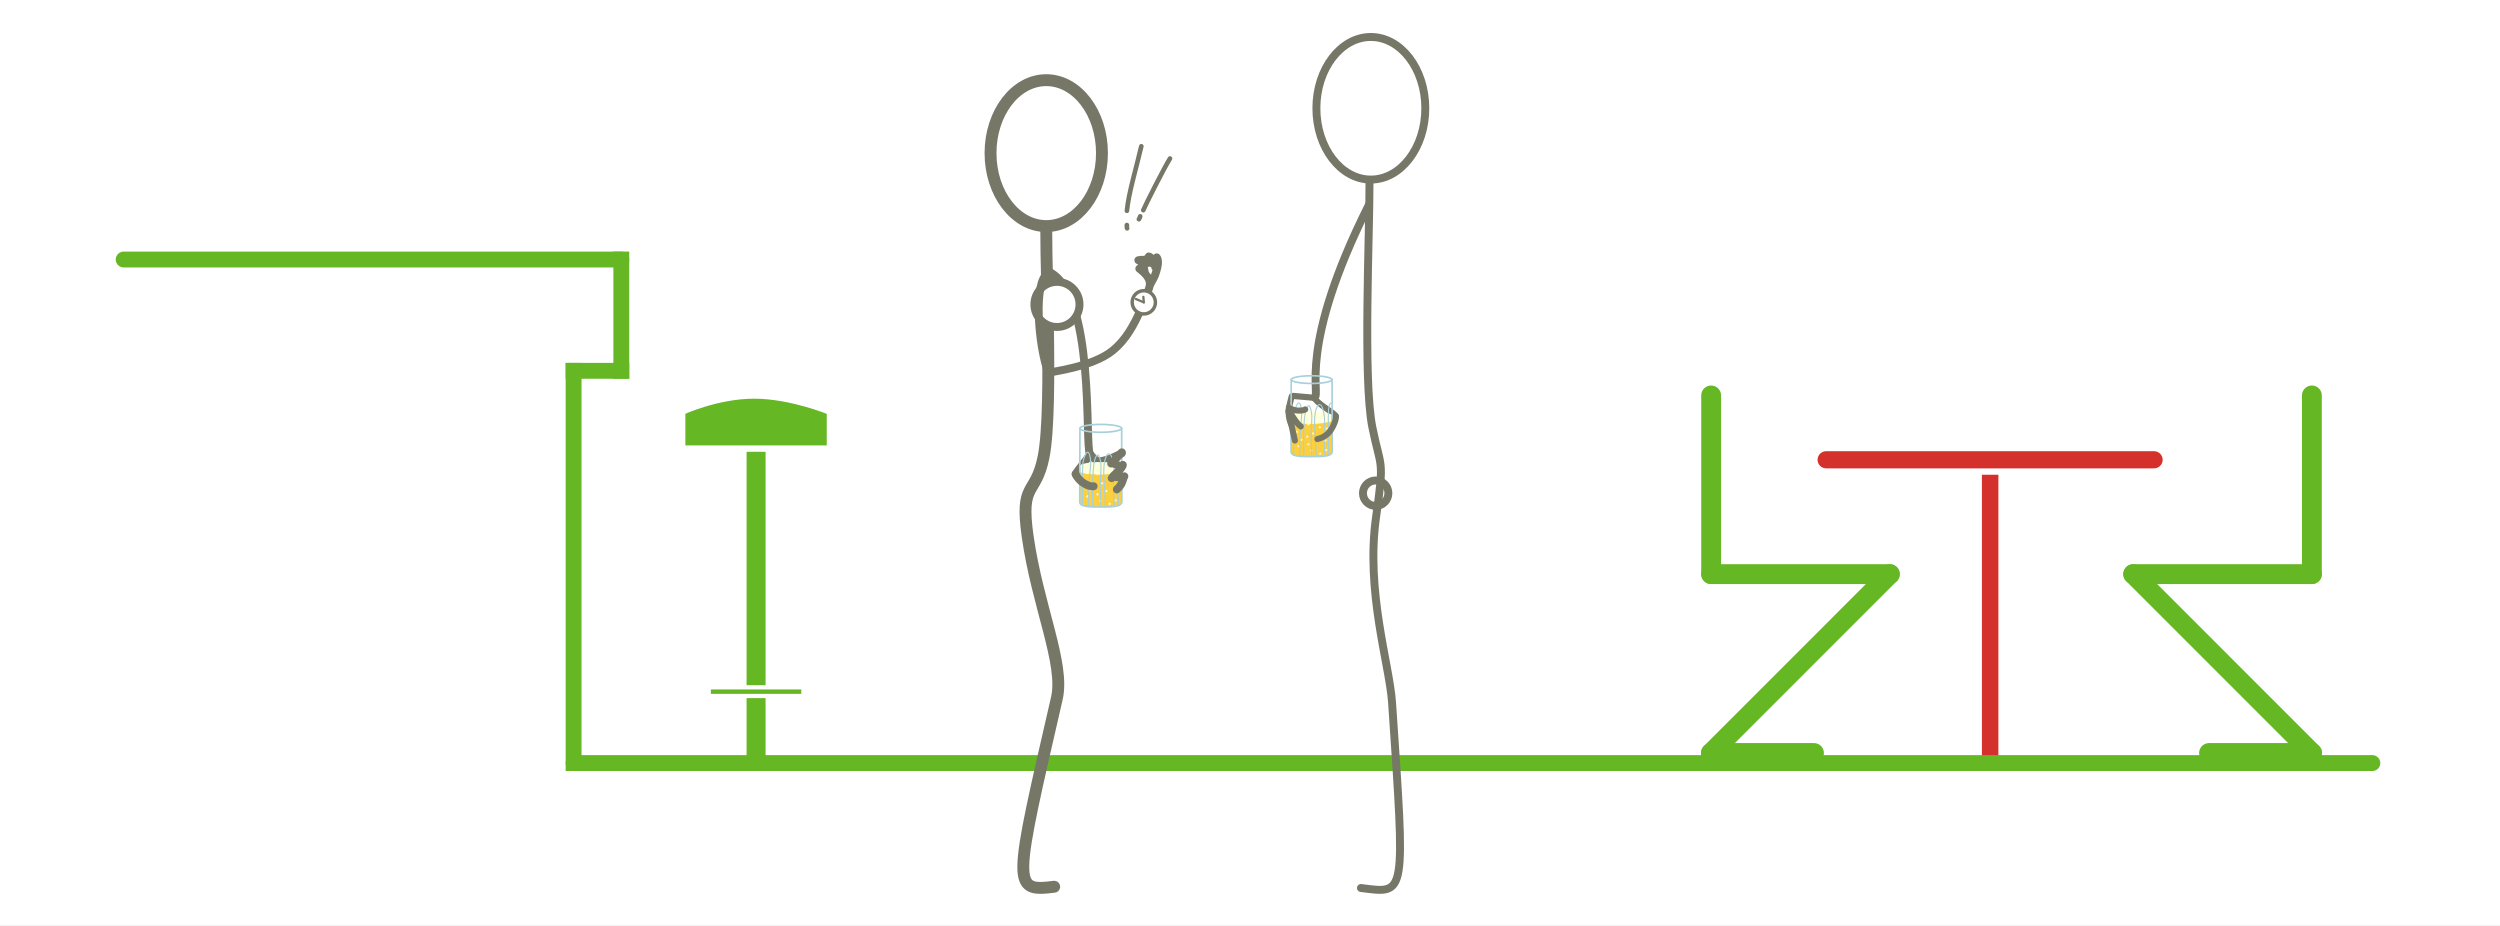 <?xml version="1.0" encoding="iso-8859-1"?>
<!-- Generator: Adobe Illustrator 13.0.0, SVG Export Plug-In . SVG Version: 6.00 Build 14948)  -->
<!DOCTYPE svg PUBLIC "-//W3C//DTD SVG 1.1//EN" "http://www.w3.org/Graphics/SVG/1.1/DTD/svg11.dtd">
<svg version="1.1" id="Layer_1" xmlns="http://www.w3.org/2000/svg" xmlns:xlink="http://www.w3.org/1999/xlink" x="0px" y="0px"
	 width="540px" height="200px" viewBox="0 0 540 200" style="enable-background:new 0 0 540 200;" xml:space="preserve">
<rect x="0" y="0" width="540" height="200" fill="#333333" stroke="none"/>
<g>
	<polyline style="fill:#FFFFFF;" points="540,200 540,0 0,0 0,200 	"/>
</g>
<g>
	<g>
		
			<rect x="427.631" y="100.724" style="fill:#D5312C;stroke:#FFFFFF;stroke-width:0.916;stroke-linecap:square;" width="4.48" height="64.386"/>
		<g>
			<path style="fill:#D5312C;" d="M391.909,99.313c0,1.404,1.139,2.542,2.543,2.542h70.83c1.404,0,2.543-1.138,2.543-2.542
				c0-1.405-1.139-2.542-2.543-2.542h-70.83C393.047,96.771,391.909,97.908,391.909,99.313
				C391.909,99.313,391.909,97.908,391.909,99.313z"/>
			<path style="fill:none;stroke:#FFFFFF;stroke-width:1.374;" d="M391.909,99.313c0,1.404,1.139,2.542,2.543,2.542h70.83
				c1.404,0,2.543-1.138,2.543-2.542c0-1.405-1.139-2.542-2.543-2.542h-70.83C393.047,96.771,391.909,97.908,391.909,99.313
				C391.909,99.313,391.909,97.908,391.909,99.313z"/>
		</g>
	</g>
	<g>
		<rect x="160.573" y="92.911" style="fill:#65B724;stroke:#FFFFFF;stroke-width:1.374;" width="5.478" height="72.816"/>
		<path style="fill:#65B724;stroke:#FFFFFF;stroke-width:1.374;" d="M179.264,96.9h-31.912v-7.979c0,0,7.568-3.492,15.547-3.492
			c7.979,0,16.365,3.492,16.365,3.492V96.9z"/>
		<rect x="153.085" y="148.463" style="fill:#65B724;stroke:#FFFFFF;stroke-width:0.916;" width="20.449" height="1.869"/>
	</g>
	
		<line style="fill:none;stroke:#65B724;stroke-width:3.427;stroke-linecap:round;" x1="26.712" y1="56.053" x2="134.204" y2="56.053"/>
	
		<line style="fill:none;stroke:#65B724;stroke-width:3.427;stroke-linecap:square;" x1="134.204" y1="56.053" x2="134.204" y2="80.097"/>
	
		<line style="fill:none;stroke:#65B724;stroke-width:3.427;stroke-linecap:square;" x1="134.204" y1="80.097" x2="123.898" y2="80.097"/>
	
		<line style="fill:none;stroke:#65B724;stroke-width:3.427;stroke-linecap:square;" x1="123.898" y1="80.097" x2="123.898" y2="164.822"/>
	
		<line style="fill:none;stroke:#65B724;stroke-width:3.427;stroke-linecap:round;" x1="123.898" y1="164.822" x2="512.431" y2="164.822"/>
	<g>
		<g>
			
				<line style="fill:none;stroke:#65B724;stroke-width:4.284;stroke-linecap:round;stroke-linejoin:round;" x1="369.609" y1="85.415" x2="369.609" y2="124.012"/>
			
				<line style="fill:none;stroke:#65B724;stroke-width:4.284;stroke-linecap:round;stroke-linejoin:round;" x1="369.609" y1="124.012" x2="408.202" y2="124.012"/>
			
				<line style="fill:none;stroke:#65B724;stroke-width:4.284;stroke-linecap:round;stroke-linejoin:round;" x1="408.202" y1="124.012" x2="369.568" y2="162.65"/>
			
				<line style="fill:none;stroke:#65B724;stroke-width:4.284;stroke-linecap:round;stroke-linejoin:round;" x1="369.568" y1="162.65" x2="391.819" y2="162.65"/>
		</g>
		<g>
			
				<line style="fill:none;stroke:#65B724;stroke-width:4.284;stroke-linecap:round;stroke-linejoin:round;" x1="499.365" y1="85.415" x2="499.365" y2="124.012"/>
			
				<line style="fill:none;stroke:#65B724;stroke-width:4.284;stroke-linecap:round;stroke-linejoin:round;" x1="499.365" y1="124.012" x2="460.773" y2="124.012"/>
			
				<line style="fill:none;stroke:#65B724;stroke-width:4.284;stroke-linecap:round;stroke-linejoin:round;" x1="460.773" y1="124.012" x2="499.406" y2="162.65"/>
			
				<line style="fill:none;stroke:#65B724;stroke-width:4.284;stroke-linecap:round;stroke-linejoin:round;" x1="499.406" y1="162.65" x2="477.152" y2="162.65"/>
		</g>
	</g>
</g>
<path style="fill:none;stroke:#777768;stroke-width:1.713;stroke-linecap:round;stroke-linejoin:round;" d="M232.342,102.394
	c0.429-0.863,2.768-3.425,3.098-4.335"/>
<path style="fill:none;stroke:#777768;stroke-width:1.713;stroke-linecap:round;stroke-linejoin:round;" d="M226.285,58.555
	c10.436,4.369,7.972,38.113,9.155,39.503c0.515,0.605,0.765,1.012,1.458,1.431c1.113,0.675,5.06-1.413,5.402-1.575"/>
<g>
	<g>
		<path style="fill:none;stroke:#777768;stroke-width:2.57;stroke-linecap:round;stroke-linejoin:round;" d="M238.025,33.072
			c0,8.708-5.384,15.761-12.034,15.761c-6.643,0-12.036-7.053-12.036-15.761c0-8.701,5.394-15.756,12.036-15.756
			C232.641,17.316,238.025,24.371,238.025,33.072z"/>
		<path style="fill:none;stroke:#777768;stroke-width:2.57;stroke-linecap:round;stroke-linejoin:round;" d="M226.352,70.223
			c0.179,11.112,0.157,23.016-0.94,28.472c-1.712,8.596-5.155,5.159-3.434,17.192c2.152,15.079,8.023,27.509,6.302,34.958
			c-9.382,40.672-9.74,41.837-0.577,40.691"/>
		<path style="fill:none;stroke:#777768;stroke-width:2.57;stroke-linecap:round;stroke-linejoin:round;" d="M225.991,49.41
			c-0.016,2.771,0.08,7.037,0.188,11.967"/>
		<path style="fill:#FFFFFF;stroke:#777768;stroke-width:1.714;stroke-linecap:round;stroke-linejoin:round;" d="M233.172,65.758
			c0,2.688-2.173,4.87-4.865,4.87c-2.693,0-4.88-2.183-4.88-4.87c0-2.691,2.187-4.873,4.88-4.873
			C231,60.885,233.172,63.066,233.172,65.758z"/>
	</g>
	<g>
		<path style="fill:none;stroke:#777768;stroke-width:1.714;stroke-linecap:round;stroke-linejoin:round;" d="M294.397,106.529
			c0,1.517,1.225,2.749,2.746,2.749c1.506,0,2.746-1.232,2.746-2.749c0-1.516-1.24-2.746-2.746-2.746
			C295.622,103.783,294.397,105.014,294.397,106.529z"/>
		<path style="fill:none;stroke:#777768;stroke-width:1.714;stroke-linecap:round;stroke-linejoin:round;" d="M284.34,23.385
			c0,8.507,5.275,15.401,11.76,15.401c6.488,0,11.766-6.895,11.766-15.401c0-8.504-5.277-15.398-11.766-15.398
			C289.616,7.986,284.34,14.881,284.34,23.385z"/>
		<path style="fill:none;stroke:#777768;stroke-width:1.714;stroke-linecap:round;stroke-linejoin:round;" d="M295.809,39.398
			c0.055,10.749-1.445,42.537,0.611,52.854c1.844,9.217,2.662,6.423,0.824,19.329c-2.309,16.163,2.881,31.936,3.436,40.112
			c2.863,42.411,3.121,41.351-6.715,40.116"/>
	</g>
</g>
<g>
	<g>
		<path style="fill:#FCCF3D;" d="M233.23,108.434c0,1.074,2.592,1.074,4.637,1.074s4.438-0.152,4.445-1.074
			c0.012-0.92,0.075-7.535,0.075-7.535s-1.044,0.844-4.599,0.844c-3.559,0-4.559-0.5-4.559-0.5S233.23,107.359,233.23,108.434z"/>
		<path style="fill:#FFFFD9;" d="M233.253,100.629c0,0.154-0.023,0.655-0.023,1.186c0,0.49,2.908,0.693,4.559,0.693
			c1.516,0,3.334-0.312,4.158-0.52c0.527-0.137,0.365-1.182,0.365-1.36c0-0.451-2.023-0.818-4.529-0.818
			C235.283,99.811,233.253,100.178,233.253,100.629z"/>
		<g>
			<path style="fill:none;stroke:#FFFFFF;stroke-width:0.162;" d="M240.941,103.309c0,0.084,0.075,0.154,0.165,0.154
				c0.096,0,0.167-0.07,0.167-0.154c0-0.082-0.071-0.152-0.167-0.152C241.016,103.156,240.941,103.227,240.941,103.309z"/>
			<ellipse style="fill:none;stroke:#FFFFFF;stroke-width:0.162;" cx="238.088" cy="104.402" rx="0.167" ry="0.152"/>
			<path style="fill:none;stroke:#FFFFFF;stroke-width:0.162;" d="M239.389,103.039c0,0.082,0.075,0.15,0.171,0.15
				c0.093,0,0.168-0.068,0.168-0.15c0-0.088-0.075-0.156-0.168-0.156C239.464,102.883,239.389,102.951,239.389,103.039z"/>
			<ellipse style="fill:none;stroke:#FFFFFF;stroke-width:0.162;" cx="237.071" cy="102.369" rx="0.167" ry="0.15"/>
			<path style="fill:none;stroke:#FFFFFF;stroke-width:0.162;" d="M241.184,100.336c0,0.082,0.072,0.15,0.162,0.15
				c0.099,0,0.171-0.068,0.171-0.15c0-0.084-0.072-0.152-0.171-0.152C241.256,100.184,241.184,100.252,241.184,100.336z"/>
			<path style="fill:none;stroke:#FFFFFF;stroke-width:0.162;" d="M236.875,100.031c0,0.084,0.072,0.152,0.167,0.152
				c0.09,0,0.163-0.068,0.163-0.152c0-0.082-0.073-0.15-0.163-0.15C236.948,99.881,236.875,99.949,236.875,100.031z"/>
			<path style="fill:none;stroke:#FFFFFF;stroke-width:0.162;" d="M239.999,101.305c0,0.086,0.075,0.156,0.168,0.156
				c0.09,0,0.167-0.07,0.167-0.156c0-0.082-0.077-0.15-0.167-0.15C240.074,101.154,239.999,101.223,239.999,101.305z"/>
			<path style="fill:none;stroke:#FFFFFF;stroke-width:0.162;" d="M237.664,101.123c0,0.086,0.072,0.154,0.166,0.154
				c0.092,0,0.165-0.068,0.165-0.154c0-0.082-0.073-0.15-0.165-0.15C237.736,100.973,237.664,101.041,237.664,101.123z"/>
		</g>
		<path style="fill:none;stroke:#FFFFFF;stroke-width:0.162;" d="M239.71,108.662c-0.081-0.02-0.164,0.037-0.186,0.127
			c-0.02,0.088,0.026,0.18,0.107,0.199c0.082,0.02,0.166-0.037,0.186-0.127C239.844,108.773,239.795,108.686,239.71,108.662z"/>
		<path style="fill:none;stroke:#FFFFFF;stroke-width:0.162;" d="M234.923,107.061c-0.081-0.021-0.166,0.035-0.188,0.125
			c-0.023,0.088,0.025,0.178,0.106,0.197c0.081,0.021,0.165-0.035,0.187-0.127C235.048,107.168,235.004,107.08,234.923,107.061z"/>
		<path style="fill:none;stroke:#FFFFFF;stroke-width:0.162;" d="M234.584,103.869c-0.081-0.023-0.165,0.033-0.186,0.123
			c-0.023,0.09,0.023,0.18,0.106,0.199c0.082,0.02,0.166-0.037,0.189-0.125C234.714,103.977,234.666,103.887,234.584,103.869z"/>
		<path style="fill:none;stroke:#FFFFFF;stroke-width:0.162;" d="M235.558,105.623c-0.084-0.021-0.164,0.035-0.188,0.125
			s0.028,0.18,0.106,0.199c0.085,0.02,0.169-0.037,0.188-0.127C235.689,105.73,235.64,105.643,235.558,105.623z"/>
		<path style="fill:none;stroke:#FFFFFF;stroke-width:0.162;" d="M237.748,108.01c-0.078-0.021-0.159,0.033-0.182,0.123
			c-0.021,0.09,0.022,0.178,0.104,0.201c0.081,0.018,0.166-0.041,0.189-0.129C237.881,108.115,237.83,108.029,237.748,108.01z"/>
		<path style="fill:none;stroke:#FFFFFF;stroke-width:0.162;" d="M234.724,101.994c-0.085-0.02-0.166,0.037-0.187,0.127
			c-0.022,0.09,0.023,0.176,0.102,0.199c0.085,0.018,0.169-0.037,0.188-0.127C234.851,102.104,234.802,102.014,234.724,101.994z"/>
		<path style="fill:none;stroke:#FFFFFF;stroke-width:0.162;" d="M240.841,105.816c-0.084-0.021-0.168,0.037-0.191,0.125
			s0.027,0.178,0.107,0.199c0.084,0.021,0.166-0.037,0.189-0.127C240.966,105.926,240.919,105.836,240.841,105.816z"/>
		<path style="fill:none;stroke:#FFFFFF;stroke-width:0.162;" d="M237.089,106.627c-0.08-0.02-0.165,0.035-0.188,0.125
			c-0.021,0.09,0.028,0.178,0.113,0.199c0.075,0.018,0.162-0.037,0.187-0.127C237.222,106.734,237.173,106.646,237.089,106.627z"/>
		<path style="fill:none;stroke:#FFFFFF;stroke-width:0.162;" d="M239.018,105.912c-0.081-0.02-0.165,0.037-0.188,0.129
			c-0.023,0.088,0.026,0.178,0.107,0.195c0.081,0.021,0.164-0.035,0.188-0.125C239.146,106.023,239.099,105.934,239.018,105.912z"/>
		<path style="fill:none;stroke:#FFFFFF;stroke-width:0.162;" d="M236.843,104.941c-0.078-0.02-0.166,0.035-0.183,0.127
			c-0.024,0.09,0.023,0.178,0.104,0.197s0.164-0.037,0.188-0.123C236.974,105.051,236.927,104.961,236.843,104.941z"/>
		<path style="fill:none;stroke:#FFFFFF;stroke-width:0.162;" d="M241.019,107.93c-0.078-0.023-0.162,0.035-0.186,0.123
			c-0.021,0.09,0.025,0.18,0.107,0.199c0.08,0.021,0.165-0.035,0.186-0.125C241.15,108.039,241.103,107.949,241.019,107.93z"/>
		<path style="fill:none;stroke:#A8D0DA;stroke-width:0.368;stroke-linecap:round;stroke-linejoin:round;" d="M242.275,92.523
			c0.037,6.832,0.037,10.383,0.037,15.828c0,1.156-2.143,1.156-4.445,1.156c-2.241,0-4.637,0.045-4.637-1.074
			c0-4.457,0-11.475,0.041-15.91"/>
		
			<ellipse style="fill:none;stroke:#A8D0DA;stroke-width:0.368;stroke-linecap:round;stroke-linejoin:round;" cx="237.773" cy="92.523" rx="4.502" ry="0.85"/>
		<path style="fill:none;stroke:#A8D0DA;stroke-width:0.245;stroke-linecap:round;stroke-linejoin:round;" d="M242.312,97.699
			c-1.224-0.572-0.783,4.738-0.826,5.537c-0.1,2.006,0.075,4.145,0.084,5.943"/>
		<path style="fill:none;stroke:#A8D0DA;stroke-width:0.245;stroke-linecap:round;stroke-linejoin:round;" d="M240.662,109.342
			c0-1.477-0.164-2.873-0.164-4.373c0-1.748,0.344-3.418-0.064-5.119c-0.104-0.434-0.311-1.877-0.995-1.82
			c-0.47,0.037-0.765,1.279-0.841,1.652c-0.354,1.822-0.096,4.002,0,5.859c0.064,1.26,0.166,2.809,0.166,3.885"/>
		<path style="fill:none;stroke:#A8D0DA;stroke-width:0.245;stroke-linecap:round;stroke-linejoin:round;" d="M237.774,109.426
			c0-2-0.191-3.916-0.084-5.943c0.09-1.656,0.389-3.75-0.427-5.188c-1.615-0.465-1.227,9.898-1.227,11.131"/>
		<path style="fill:none;stroke:#A8D0DA;stroke-width:0.245;stroke-linecap:round;stroke-linejoin:round;" d="M233.81,109.18
			c0-1.652-0.041-7.596,0.081-9.088c0.062-0.74,0.946-3.771,1.493-1.729c0.375,1.414,0.128,2.805-0.006,4.209
			c-0.215,2.203-0.234,4.777-0.248,6.77"/>
	</g>
</g>
<g>
	<path style="fill:none;stroke:#777768;stroke-width:1.309;stroke-linecap:round;stroke-linejoin:round;" d="M278.865,91.289
		c0.111,0.318,0.267,0.625,0.443,0.914c0.161,0.273,0.475,0.531,0.482,0.858c-1.235-1.352-1.681-3.431-1.323-5.249
		c0.134-0.676,0.396-1.538,0.537-2.21c0.043-0.2,4.819,0.426,4.947,0.276c-0.005,0.096-4.82-0.451-4.843-0.355"/>
	<path style="fill:none;stroke:#777768;stroke-width:1.713;stroke-linecap:round;stroke-linejoin:round;" d="M295.692,44.213
		c-15.566,31.012-10.326,40.697-11.74,41.666"/>
	<path style="fill:none;stroke:#777768;stroke-width:1.309;stroke-linecap:round;stroke-linejoin:round;" d="M283.952,85.879
		c0.44,1.357,4.285,3.218,4.608,4.053"/>
	<g>
		<path style="fill:#FCCF3D;" d="M278.869,97.58c0,1.053,2.538,1.053,4.541,1.053c2.002,0,4.345-0.149,4.354-1.053
			c0.011-0.9,0.005-6.993,0.005-6.993s-0.953,0.639-4.436,0.639c-3.485,0-4.464-0.999-4.464-0.999S278.869,96.525,278.869,97.58z"/>
		<path style="fill:#FFFFD9;" d="M278.874,89.74c0,0.152-0.022,0.643-0.022,1.162c0,0.48,2.848,0.678,4.464,0.678
			c1.485,0,3.266-0.305,4.073-0.508c0.517-0.131,0.357-1.156,0.357-1.332c0-0.439-1.982-0.801-4.437-0.801
			C280.861,88.939,278.874,89.301,278.874,89.74z"/>
		<g>
			<path style="fill:none;stroke:#FFFFFF;stroke-width:0.159;" d="M286.419,92.562c0,0.083,0.074,0.151,0.161,0.151
				c0.095,0,0.166-0.068,0.166-0.151c0-0.082-0.071-0.147-0.166-0.147C286.494,92.414,286.419,92.479,286.419,92.562z"/>
			<path style="fill:none;stroke:#FFFFFF;stroke-width:0.159;" d="M283.463,93.629c0,0.086,0.07,0.154,0.161,0.154
				s0.165-0.068,0.165-0.154c0-0.078-0.074-0.146-0.165-0.146S283.463,93.551,283.463,93.629z"/>
			<path style="fill:none;stroke:#FFFFFF;stroke-width:0.159;" d="M284.9,92.295c0,0.082,0.073,0.147,0.168,0.147
				c0.091,0,0.164-0.065,0.164-0.147c0-0.086-0.073-0.15-0.164-0.15C284.973,92.145,284.9,92.209,284.9,92.295z"/>
			<path style="fill:none;stroke:#FFFFFF;stroke-width:0.159;" d="M282.466,91.642c0,0.079,0.073,0.147,0.164,0.147
				s0.162-0.068,0.162-0.147c0-0.085-0.071-0.151-0.162-0.151S282.466,91.557,282.466,91.642z"/>
			<path style="fill:none;stroke:#FFFFFF;stroke-width:0.159;" d="M286.658,89.648c0,0.082,0.071,0.146,0.159,0.146
				c0.097,0,0.168-0.064,0.168-0.146c0-0.08-0.071-0.148-0.168-0.148C286.729,89.5,286.658,89.568,286.658,89.648z"/>
			<path style="fill:none;stroke:#FFFFFF;stroke-width:0.159;" d="M282.437,89.353c0,0.079,0.071,0.147,0.166,0.147
				c0.088,0,0.159-0.068,0.159-0.147c0-0.083-0.071-0.147-0.159-0.147C282.508,89.205,282.437,89.27,282.437,89.353z"/>
			<path style="fill:none;stroke:#FFFFFF;stroke-width:0.159;" d="M285.497,90.6c0,0.082,0.074,0.15,0.165,0.15
				c0.088,0,0.164-0.068,0.164-0.15c0-0.083-0.076-0.148-0.164-0.148C285.571,90.451,285.497,90.517,285.497,90.6z"/>
			<path style="fill:none;stroke:#FFFFFF;stroke-width:0.159;" d="M283.21,90.42c0,0.086,0.071,0.15,0.162,0.15
				s0.161-0.064,0.161-0.15c0-0.079-0.07-0.146-0.161-0.146S283.21,90.341,283.21,90.42z"/>
		</g>
		<path style="fill:none;stroke:#FFFFFF;stroke-width:0.159;" d="M285.215,97.805c-0.079-0.021-0.162,0.036-0.182,0.124
			c-0.02,0.086,0.025,0.177,0.105,0.193c0.079,0.021,0.161-0.034,0.182-0.125C285.345,97.912,285.298,97.828,285.215,97.805z"/>
		<path style="fill:none;stroke:#FFFFFF;stroke-width:0.159;" d="M280.526,96.236c-0.079-0.022-0.162,0.034-0.185,0.119
			c-0.022,0.089,0.026,0.177,0.105,0.196s0.162-0.037,0.182-0.125S280.606,96.253,280.526,96.236z"/>
		<path style="fill:none;stroke:#FFFFFF;stroke-width:0.159;" d="M280.194,93.107c-0.08-0.021-0.161,0.033-0.181,0.125
			c-0.023,0.085,0.022,0.176,0.104,0.193c0.079,0.02,0.162-0.035,0.185-0.123C280.322,93.215,280.273,93.127,280.194,93.107z"/>
		<path style="fill:none;stroke:#FFFFFF;stroke-width:0.159;" d="M281.148,94.828c-0.082-0.023-0.162,0.033-0.185,0.123
			c-0.022,0.087,0.029,0.172,0.105,0.194c0.082,0.018,0.165-0.036,0.185-0.125C281.276,94.934,281.228,94.846,281.148,94.828z"/>
		<path style="fill:none;stroke:#FFFFFF;stroke-width:0.159;" d="M280.364,89.15c-0.079-0.02-0.161,0.037-0.184,0.123
			c-0.022,0.088,0.028,0.176,0.107,0.198c0.076,0.017,0.159-0.04,0.179-0.125C280.487,89.256,280.444,89.17,280.364,89.15z"/>
		<path style="fill:none;stroke:#FFFFFF;stroke-width:0.159;" d="M283.292,97.162c-0.076-0.017-0.155,0.034-0.179,0.125
			c-0.021,0.086,0.023,0.17,0.103,0.193c0.08,0.02,0.161-0.037,0.184-0.125C283.423,97.271,283.373,97.186,283.292,97.162z"/>
		<path style="fill:none;stroke:#FFFFFF;stroke-width:0.159;" d="M280.33,91.272c-0.081-0.017-0.161,0.036-0.182,0.125
			c-0.022,0.087,0.023,0.173,0.101,0.192c0.081,0.02,0.164-0.033,0.184-0.122C280.455,91.381,280.408,91.295,280.33,91.272z"/>
		<path style="fill:none;stroke:#FFFFFF;stroke-width:0.159;" d="M286.323,95.016c-0.083-0.02-0.164,0.037-0.187,0.125
			c-0.023,0.084,0.024,0.172,0.104,0.193c0.083,0.022,0.162-0.034,0.186-0.125C286.445,95.123,286.399,95.035,286.323,95.016z"/>
		<path style="fill:none;stroke:#FFFFFF;stroke-width:0.159;" d="M282.648,95.811c-0.079-0.02-0.162,0.035-0.185,0.123
			c-0.02,0.087,0.029,0.173,0.11,0.195c0.074,0.017,0.159-0.037,0.182-0.125C282.779,95.916,282.73,95.828,282.648,95.811z"/>
		<path style="fill:none;stroke:#FFFFFF;stroke-width:0.159;" d="M284.537,95.111c-0.079-0.022-0.162,0.034-0.185,0.125
			c-0.023,0.086,0.025,0.174,0.105,0.193c0.079,0.018,0.162-0.034,0.185-0.125C284.662,95.221,284.616,95.133,284.537,95.111z"/>
		<path style="fill:none;stroke:#FFFFFF;stroke-width:0.159;" d="M282.407,94.158c-0.077-0.018-0.162,0.037-0.179,0.125
			c-0.023,0.088,0.022,0.176,0.102,0.193c0.08,0.022,0.163-0.035,0.186-0.12C282.535,94.266,282.489,94.18,282.407,94.158z"/>
		<path style="fill:none;stroke:#FFFFFF;stroke-width:0.159;" d="M286.497,97.086c-0.077-0.02-0.159,0.037-0.182,0.121
			c-0.021,0.086,0.025,0.178,0.104,0.193c0.08,0.023,0.161-0.033,0.183-0.121C286.625,97.191,286.579,97.105,286.497,97.086z"/>
		<path style="fill:none;stroke:#A8D0DA;stroke-width:0.36;stroke-linecap:round;stroke-linejoin:round;" d="M287.726,81.998
			c0.037,6.689,0.037,10.166,0.037,15.502c0,1.133-2.1,1.133-4.354,1.133c-2.196,0-4.541,0.043-4.541-1.053
			c0-4.365,0-11.238,0.039-15.582"/>
		
			<ellipse style="fill:none;stroke:#A8D0DA;stroke-width:0.36;stroke-linecap:round;stroke-linejoin:round;" cx="283.317" cy="81.998" rx="4.409" ry="0.832"/>
		<path style="fill:none;stroke:#A8D0DA;stroke-width:0.24;stroke-linecap:round;stroke-linejoin:round;" d="M287.763,87.066
			c-1.198-0.56-0.767,4.641-0.811,5.424c-0.096,1.963,0.074,4.059,0.083,5.82"/>
		<path style="fill:none;stroke:#A8D0DA;stroke-width:0.24;stroke-linecap:round;stroke-linejoin:round;" d="M286.147,98.469
			c0-1.445-0.162-2.812-0.162-4.283c0-1.712,0.338-3.348-0.062-5.016c-0.102-0.422-0.304-1.837-0.974-1.783
			c-0.461,0.04-0.75,1.256-0.824,1.622c-0.346,1.786-0.093,3.919,0,5.739c0.062,1.233,0.162,2.75,0.162,3.804"/>
		<path style="fill:none;stroke:#A8D0DA;stroke-width:0.24;stroke-linecap:round;stroke-linejoin:round;" d="M283.319,98.552
			c0-1.958-0.188-3.838-0.083-5.819c0.088-1.625,0.38-3.676-0.417-5.084c-1.583-0.455-1.201,9.695-1.201,10.903"/>
		<path style="fill:none;stroke:#A8D0DA;stroke-width:0.24;stroke-linecap:round;stroke-linejoin:round;" d="M279.435,98.311
			c0-1.619-0.039-7.441,0.08-8.901c0.06-0.728,0.927-3.692,1.463-1.692c0.366,1.386,0.125,2.746-0.006,4.123
			c-0.21,2.158-0.229,4.681-0.244,6.629"/>
	</g>
	<path style="fill:none;stroke:#777768;stroke-width:1.309;stroke-linecap:round;stroke-linejoin:round;" d="M288.56,89.932
		c0,0.693-0.161,1.113-0.502,1.865c-0.564,1.242-1.411,2.539-3.501,3.043"/>
	<path style="fill:none;stroke:#777768;stroke-width:1.309;stroke-linecap:round;stroke-linejoin:round;" d="M280.972,92.113
		c-0.724-0.523-1.189-1.293-1.852-2.283c-0.198-0.299-0.61-0.952-0.744-1.35c-0.31,0.42,0.329,1.32,0.323,1.85
		c-0.005,0.332,0.893,4.52,1,4.827"/>
	<path style="fill:none;stroke:#777768;stroke-width:1.309;stroke-linecap:round;stroke-linejoin:round;" d="M278.385,88.068
		c0.591,0.301,1.014,0.529,1.724,0.594c0.56,0.051,1.366,0.071,1.82-0.23"/>
</g>
<path style="fill:none;stroke:#777768;stroke-width:1.713;stroke-linecap:round;stroke-linejoin:round;" d="M232.342,102.394
	c0.518,1.435,2.685,2.864,3.887,2.636"/>
<path style="fill:none;stroke:#777768;stroke-width:1.713;stroke-linecap:round;stroke-linejoin:round;" d="M241.245,105.715
	c1.371-1.305,1.066-1.743,1.615-2.836c-0.283,0.574-2.34-0.222-2.738,0.404c0.461-0.845,2.26-1.912,2.41-2.871
	c-0.452,0.725-1.82-0.529-2.525-0.287c0.729-0.631,1.844-1.965,2.306-2.426"/>
<path style="fill:none;stroke:#777768;stroke-width:1.713;stroke-linecap:round;stroke-linejoin:round;" d="M226.337,59.077
	c-3.125,1.644-2.144,15.368,0.097,21.488c0.118-0.261,9.333-1.118,13.928-4.853c2.797-2.273,4.594-5.528,6.002-8.787
	c0.687-1.59,1.417-3.243,1.907-4.906c0.51-1.729-0.929-2.999-2.178-3.989c0.336,0.276,0.824,0.411,1.158,0.613
	c-0.206-1.072-0.416-2.025-1.368-2.431c0.756-0.171,1.487-0.182,2.048,0.596c-0.206-0.242-0.371-0.52-0.493-0.798
	c0.493-0.207,1.215,0.221,1.21,0.8c-0.223-0.422-0.43-0.955-0.5-1.418c0.61,0.076,1.333,1.722,1.375,2.305
	c-0.069-0.742,0.343-1.382,0.325-2.107c0.705,0.894-0.067,2.98-0.388,3.924c-0.207,0.609-1.12,1.879-1.191,2.505"/>
<circle style="fill:#FFFFFF;stroke:#777768;stroke-width:0.75;stroke-linecap:round;stroke-linejoin:round;" cx="247.06" cy="65.305" r="2.512"/>
<line style="fill:none;stroke:#777768;stroke-width:0.5;stroke-linecap:round;stroke-linejoin:round;" x1="247.06" y1="65.305" x2="246.96" y2="64.125"/>
<line style="fill:none;stroke:#777768;stroke-width:0.5;stroke-linecap:round;stroke-linejoin:round;" x1="247.06" y1="65.305" x2="245.348" y2="64.586"/>
<g>
	<path style="fill:none;stroke:#777768;stroke-linecap:round;stroke-linejoin:round;" d="M246.526,31.596
		c-1.061,4.582-2.771,10.197-3.115,13.938"/>
	<path style="fill:none;stroke:#777768;stroke-linecap:round;stroke-linejoin:round;" d="M243.455,49.319
		c-0.075-0.219-0.046-0.494-0.051-0.717"/>
	<path style="fill:none;stroke:#777768;stroke-linecap:round;stroke-linejoin:round;" d="M252.715,34.239
		c-1.258,2.022-5.296,9.993-5.767,11.158"/>
	<path style="fill:none;stroke:#777768;stroke-linecap:round;stroke-linejoin:round;" d="M246.286,46.728
		c-0.125,0.417-0.348,0.701-0.29,0.647"/>
</g>
</svg>
